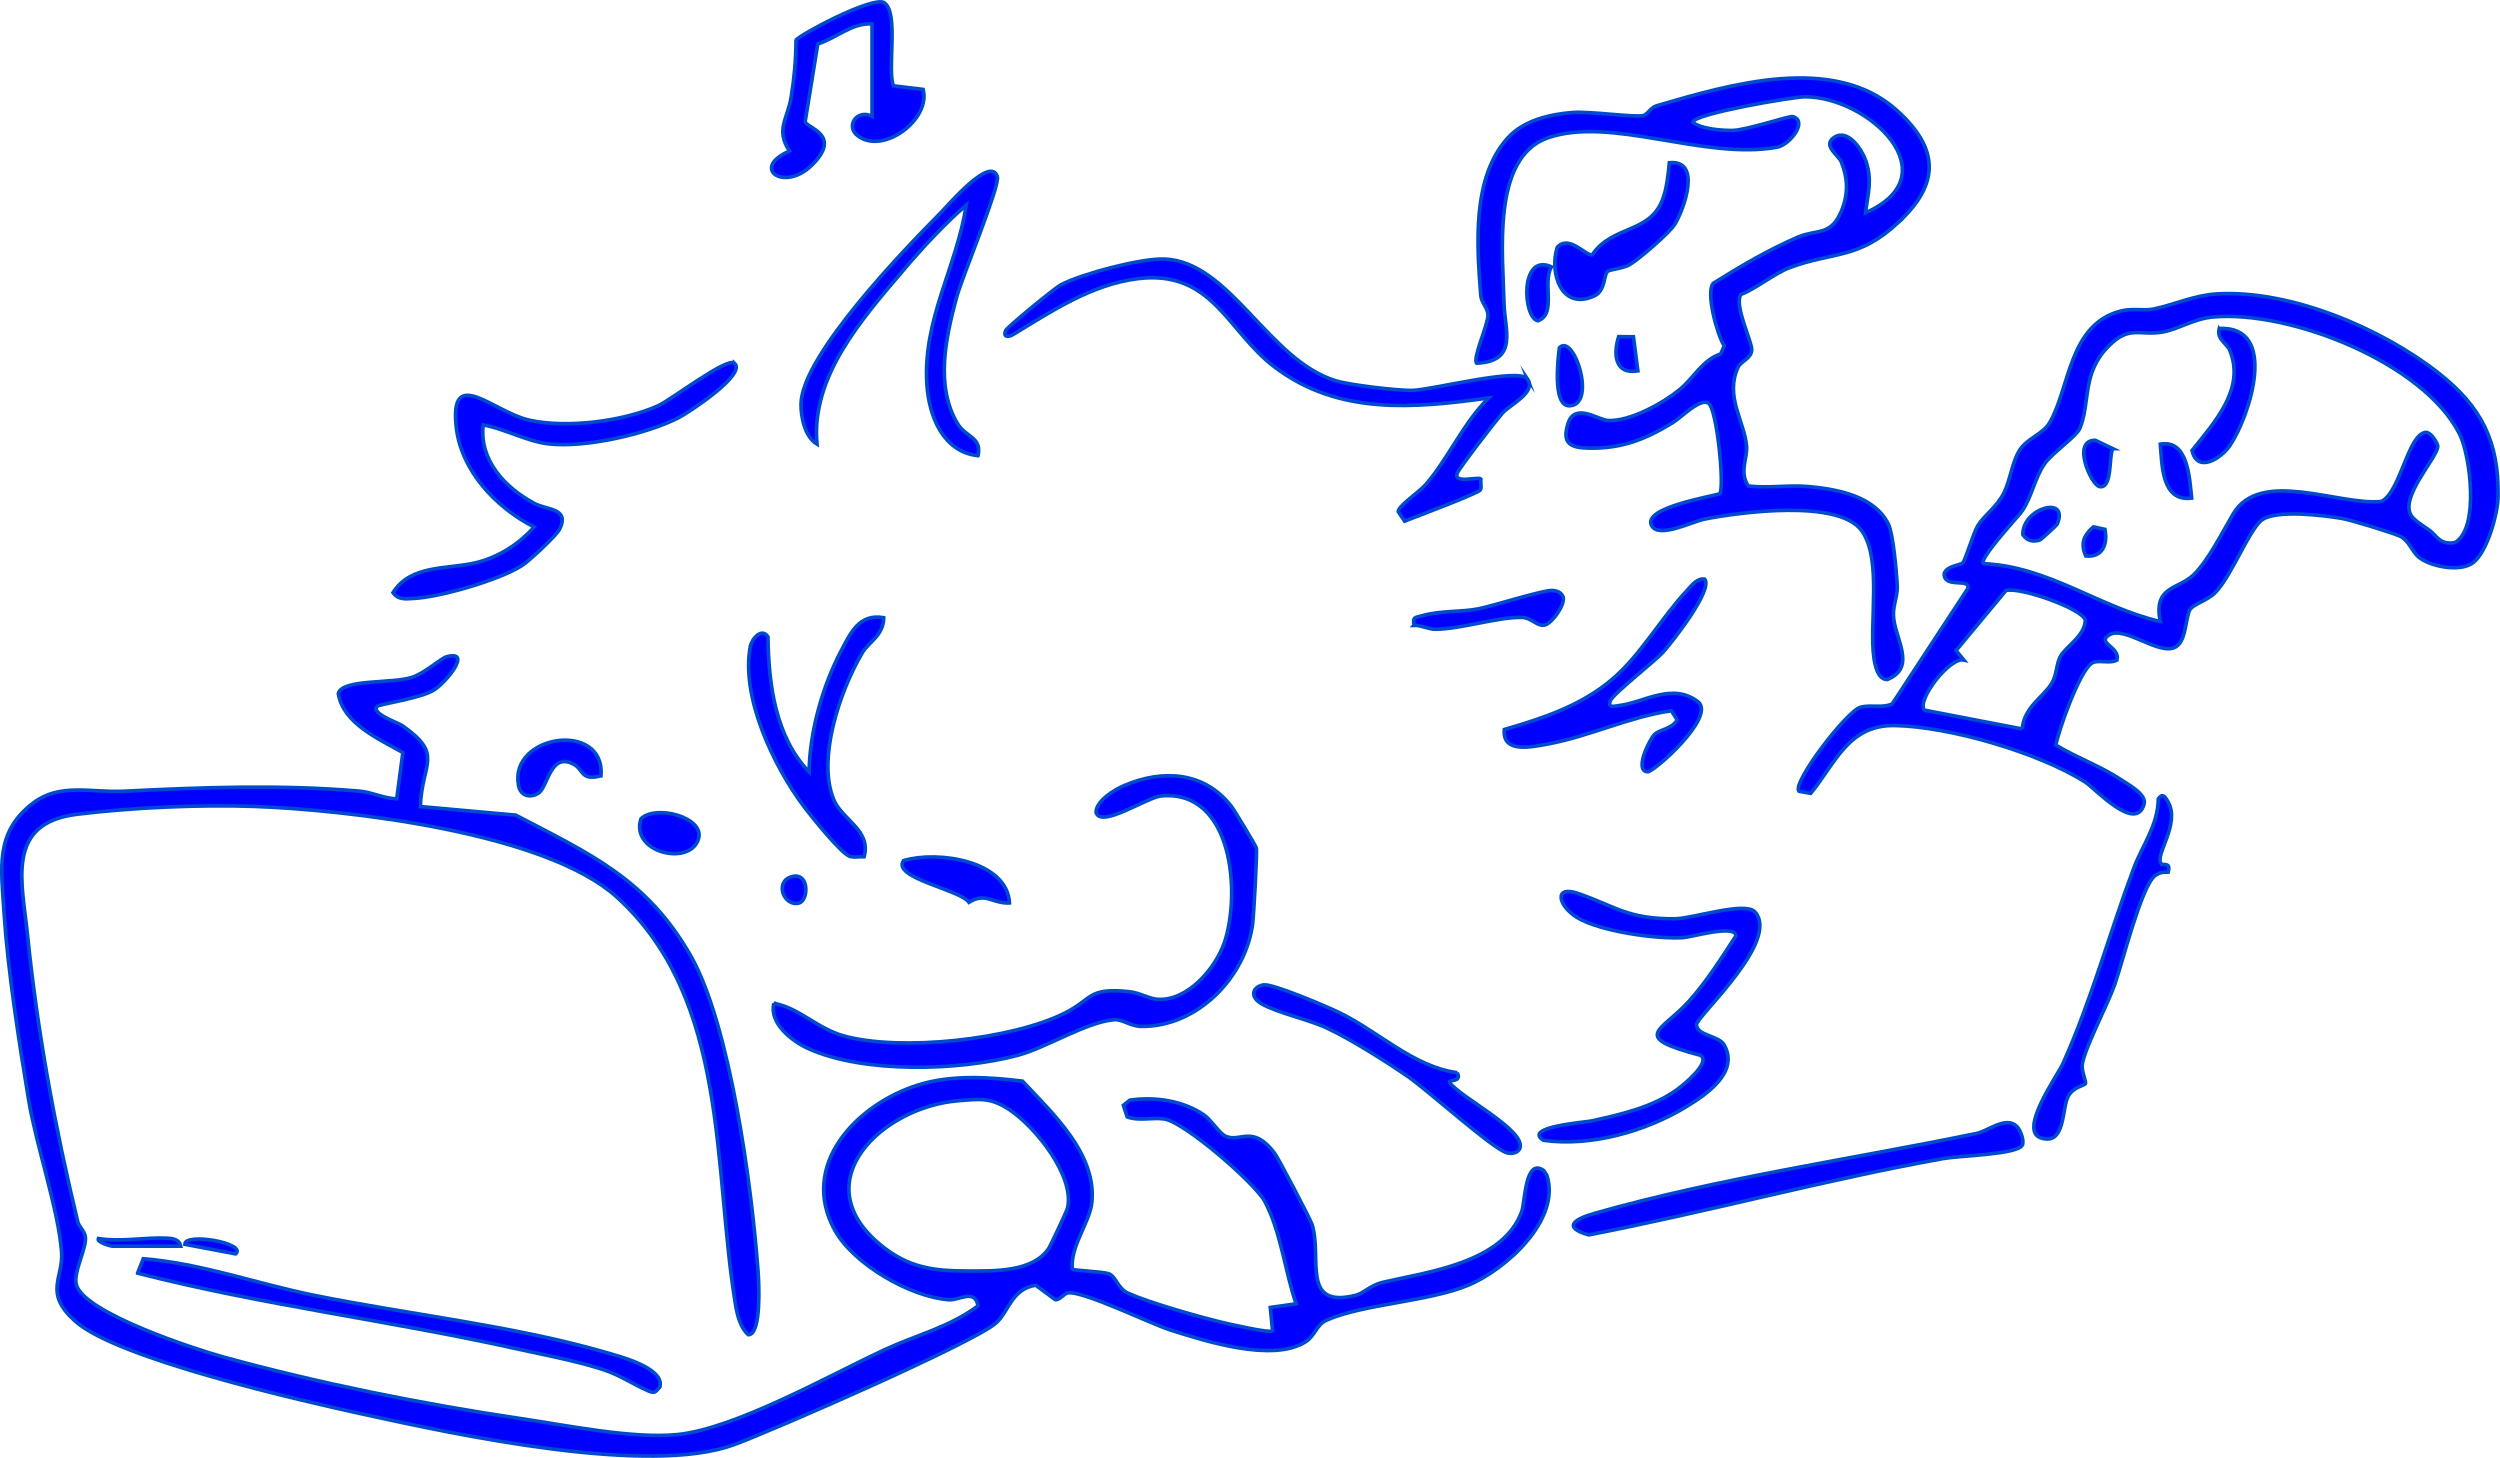 <?xml version="1.0" encoding="UTF-8"?>
<svg id="Layer_2" data-name="Layer 2" xmlns="http://www.w3.org/2000/svg" viewBox="0 0 691 403">
  <defs>
    <style>
      .cls-1 {
        fill: blue;
        stroke: #0049d1;
        stroke-miterlimit: 10;
      }
    </style>
  </defs>
  <g id="Layer_1-2" data-name="Layer 1">
    <g>
      <path class="cls-1" d="M104.25,195.25c-1.84,1.96,5.82,4.51,7.01,5.35,11.51,8.14,5.35,10.08,4.93,22.33l26.36,2.37c20.63,10.8,36.28,17.7,48.35,38.86,10.99,19.25,16.96,64.48,18.63,87.22.21,2.88,1.03,17.58-2.7,17.55-2.21-1.94-3.05-5.44-3.52-8.25-6.31-37.58-1.53-84.33-32.82-112.72-19.58-17.77-74.04-24.14-100.4-25.07-14.95-.52-34.03.34-48.89,2.19-19.8,2.46-15.08,18.72-13.57,33.55,2.69,26.41,7.61,53.24,13.87,79.08.32,1.32,1.94,2.64,2.11,4.2.35,3.16-3.46,9.84-2.5,13.23,2.19,7.77,32.63,17.73,40.54,19.91,26.71,7.34,55.31,13.06,82.48,17.07,12.67,1.87,30.73,5.6,43.02,4.4,16.06-1.57,42.12-16.4,57.47-23.51,8.58-3.98,18.01-6.25,25.7-12.08-.85-4.85-5.26-1.46-8.04-1.67-10.68-.8-26.3-9.79-31.51-19.17-10.03-18.07,5.96-34.84,22.97-40.19,9.2-2.9,19.73-2.19,28.87-1.08,8.39,8.95,20.42,20,19.2,33.33-.53,5.78-5.99,12.06-5.44,18.65.39.38,8.53.69,10.11,1.27,1.98.73,2.42,4.06,5.37,5.39,5.7,2.57,19.13,6.4,25.55,7.95,2.02.49,13.47,3.16,14.34,2.43l-.63-6.46,7.14-1.01c-3.11-8.98-4.16-19.82-8.64-28.27-2.66-5.02-22.17-21.97-27.79-22.81-3.38-.5-6.95.64-10.27-.57l-1.05-3.21,1.8-1.44c6.96-.99,14.63.13,20.46,4.08,1.95,1.32,4.32,5.16,5.99,5.9,4.15,1.83,7.45-3.37,13.58,4.72.95,1.25,9.86,18.21,10.33,19.7,2.86,9.08-3.22,23.44,12.16,19.52,1.92-.49,4.21-2.82,7.25-3.53,12.12-2.85,33.5-5.27,38.56-19.69.91-2.61.9-14.96,6.08-11.21l.85,1.29c4.01,12.43-11.62,26.24-21.85,30.43-11.02,4.52-29.09,5.18-39.05,9.62-2.83,1.26-3.11,4.28-5.83,6-9.11,5.74-27.73-.21-37.55-3.36-5.35-1.72-24.61-11.11-28.23-10.15-1.1.29-2.14,2.02-3.41,1.83l-5.37-3.99c-6.77,1.09-7.37,7.33-11.04,10.51-6.36,5.51-61.3,29.48-72.23,33.53-23.56,8.74-76.56-2.68-102.25-8.3-17.17-3.75-68.51-15.41-80.05-25.86-8.7-7.88-3.18-11.78-3.67-18.98-.77-11.28-7.06-29.71-9.1-42.01-2.61-15.75-5.82-36.21-6.82-51.92-.79-12.51-2.58-22.24,8.16-30.33,7.33-5.52,16.13-2.75,24.98-3.18,21.86-1.08,43.12-1.87,65.08-.03,3.54.3,6.74,2.05,10.32,2.13l1.7-12.79c-6.71-3.81-16.5-8-17.84-16.3,1.03-4.1,14.92-2.67,20.45-4.51,3.46-1.15,7.99-5.27,9.45-5.66,7.36-1.99-.17,7.19-3.6,9.27-3.67,2.23-15.03,3.84-15.58,4.43ZM264.69,304.27c-20.56,1.7-42.57,22.08-21.5,39.65,7.73,6.44,14.55,7.39,24.44,7.38,7.18,0,17.9.36,22.28-6.3.47-.71,4.98-10.35,5.13-10.99,2.18-8.87-8.96-22.66-16.09-27.33-5.28-3.46-8.23-2.91-14.26-2.41Z"/>
      <path class="cls-1" d="M683.63,155.48c-3.49,2.72-11.5,1.21-14.86-1.3-2.22-1.65-2.81-4.92-5.71-6.11-2.35-.97-13.18-4.35-15.76-4.78-5.26-.87-17.71-2.42-21.93.3-3.45,2.22-8.6,15.7-13.07,20.21-2.22,2.24-6.19,3.18-7.06,4.8-1.18,2.21-.92,8.4-3.8,10.17-4.47,2.75-14.16-6-18.49-3.27-3.59,2.27,3.15,3.33,2.2,6.94-2.16,1.18-5.4-.32-7.1.95-3.42,2.55-8.95,18.15-9.82,22.53,5.48,3.39,12.35,5.84,17.67,9.37,2.22,1.47,7.47,4.21,6.73,6.94-2.22,8.17-13.74-4.47-16.29-6.08-12.8-8.1-37.42-15.32-52.58-15.61-12.84-.25-16.38,10.33-23.28,18.75l-3.26-.59c-1.99-2.29,13.19-22.15,17.04-23.23,2.65-.75,6.02.35,8.75-.92l20.86-31.83c.94-3.19-6.72.16-6.49-4.22.83-2.2,4.35-2.17,5.13-2.96s2.9-8.25,4.18-10.29c1.85-2.96,5.21-5.08,7.16-8.96,1.81-3.59,2.27-8.48,4.31-11.76,2.14-3.45,6.46-4.42,8.39-7.75,5.62-9.73,5.27-27.16,19.64-30.81,3.34-.85,6.38.02,9.18-.58,5.81-1.24,11.16-3.8,17.47-4.16,20.36-1.15,45.58,9.59,61.23,21.92,11.83,9.32,16.61,18.88,16.41,33.96-.06,4.8-2.95,15.33-6.86,18.38ZM671.59,146.63c1.89,1.4,2.86,4.14,6.97,3.32,6.78-3.8,4.29-23.98,1.23-30.04-9.87-19.55-46.62-34.18-68.04-32.3-5.41.47-9.86,3.5-14.18,4.19-6.46,1.02-8.91-1.91-14.63,3.75-7.73,7.66-5.04,15.84-8.12,22.94-.94,2.16-7.7,6.82-9.68,9.68-2.76,3.98-3.5,9.05-6.22,13.07-1,1.48-12.15,13.34-10.67,14.56,17.95.76,31.93,12.07,48.84,15.99-1.94-9.87,4.8-8.73,9.16-12.86,4.06-3.85,8.29-12.3,11.01-16.9,7.49-12.66,29.2-2.21,40.98-3.43,5.29-2.73,7.26-18.35,12.13-19.08,1.57-.23,3.43,3.13,3.44,3.79.03,3.06-10.7,14.15-7.33,19.21,1.01,1.52,3.54,2.96,5.11,4.11ZM558.96,201.5c.37-5.99,6.1-9.07,8.2-12.73,1.37-2.38,1.17-5.16,2.32-7.31,1.51-2.82,6.81-5.62,6.89-10.09-.74-3.05-17.94-9.24-21.93-8.14l-13.78,16.57,2.15,2.63c-3.94-.91-13.35,11.44-10.85,13.86l27,5.2Z"/>
      <path class="cls-1" d="M524.82,61.4c-11.25,10.43-17.86,8.01-30.09,12.56-4.38,1.63-9.06,5.66-13.58,7.45-1.86,3.1,3.06,12.84,3.03,15.27-.03,2.36-3,3.18-3.76,4.79-3.79,8.06,1.85,15.21,2.34,21.96.23,3.17-2.1,7.29.5,10.9,5.49.65,11.17-.34,16.66.16,8.02.73,18.19,2.64,22.02,10.36,1.35,2.72,2.25,13.21,2.46,16.86.17,2.95-1.13,5.41-1.05,8.3.18,6.32,6.7,14.43-1.72,17.82-2.66-.02-3.4-4.06-3.69-6.02-1.37-9.49,2.32-27.18-3.34-35.09-6.34-8.87-33.73-5.16-43.5-3.23-3.46.69-12.81,5.56-14.65,1.67-2.26-4.79,15.93-7.79,18.9-8.68,1.36-2.08-.79-23.26-3.05-24.97s-7.37,3.73-9.93,5.3c-7.43,4.57-14.11,7.24-23.19,7.06-5.23-.1-7.48-1.33-5.8-6.75,1.87-6.04,8.32-1.01,11.11-.89,6.04.27,14.97-4.67,19.58-8.41,4.25-3.45,6.34-8.23,11.52-10l.99-2.21c-1.91-2.97-5.22-14.81-3.01-17.33,7.61-4.72,15.1-9.19,23.4-12.75,5.25-2.25,9.13-.14,12.06-7.35,1.87-4.62,1.74-8.97-.14-13.51-.72-1.75-5.23-4.46-1.97-6.67,3.83-2.6,7.73,3.35,8.77,6.38,1.9,5.5.59,9-.05,14.44,23.87-10.6.56-32.23-16.83-32.06-3.39.03-30.84,4.72-30.92,7.02,2.22,1.92,8.42,2.35,11.19,2.26,3.75-.12,15.55-4.03,16.37-3.82,4.46,1.15-.72,7.83-4.26,8.47-20.28,3.66-45.96-8.71-63.42-2.57-15.64,5.5-12.31,32.52-12.06,45.8.13,7,4.14,15.94-7.55,16.47-1.26-1.19,3.23-10.79,3.12-13.36-.08-1.95-1.84-3.41-1.99-5.34-1.08-13.87-2.54-32.61,7.53-43.65,4.35-4.77,11.62-6.48,17.88-6.95,4.83-.37,16.82,1.4,19.46.86,1.19-.24,2.07-2.22,3.66-2.69,20.35-5.97,49.09-14.45,66.53,1.29,11.73,10.59,11.82,20.29.41,30.86Z"/>
      <path class="cls-1" d="M213.89,277.31c7.27,1.37,11.89,7,19.51,9.07,15.7,4.27,46.21.99,60.88-6.35,7.81-3.91,6.29-7.15,17.86-5.93,2.9.31,5.34,1.92,7.71,2.1,8.35.64,16.15-8.56,18.58-15.72,4.47-13.19,2.55-42.17-17.36-40.5-4.1.34-16.93,9.2-18.14,4.49.12-3.15,4.97-6.13,7.68-7.29,10.83-4.67,22.36-3.88,29.77,5.74.89,1.16,6.7,10.82,6.87,11.46.28,1.01-.73,18.77-1.02,20.98-1.96,14.72-15.23,28.55-30.86,28.34-2.8-.04-5.26-2.05-7.41-1.86-7.68.65-18.84,7.79-26.74,9.87-16.23,4.28-42.45,5.06-57.82-1.89-4.54-2.05-10.85-7-9.5-12.51Z"/>
      <path class="cls-1" d="M422.22,104.75c2.55,3.72-4.94,7.13-6.98,9.47-1.79,2.05-11.86,15.08-12.45,16.56-1.21,3.06,5.83.89,6.51,1.59-.13.96.3,2.38-.14,3.06-.61.94-18.1,7.5-20.92,8.61l-1.78-2.64c.02-1.58,5.75-5.34,7.61-7.47,6.27-7.22,10.33-16.97,17.4-23.93-20.75,2.88-41.55,4.78-59.16-8.54-13.13-9.93-17.19-27.04-37.91-24.42-12.79,1.62-23.76,9-34.28,15.37-1.65,1-2.89.65-2.16-1.05.39-.91,13.51-11.73,15.32-12.67,5.84-3.04,22.13-7.34,28.58-7.09,18.15.7,28.64,27.88,47.27,33.62,3.96,1.22,16.92,2.74,21.13,2.69,5.33-.06,29.69-6.47,31.97-3.14Z"/>
      <path class="cls-1" d="M203.03,100.39c3.46,3.18-13.14,13.91-15.54,15.11-9.14,4.59-25.81,8.35-35.94,7.18-5.85-.68-12.22-4.21-17.99-5.24-1.14,9.73,5.99,17.37,14.21,21.74,3.44,1.83,9.75,1.25,6.95,7.01-.9,1.86-8.42,8.81-10.37,10.08-6.12,3.98-22.51,8.73-29.83,9.13-2.2.12-4.39.52-5.9-1.6,4.99-7.87,15.08-6.37,23.01-8.29,6.23-1.51,11.77-5.14,16.02-9.83-10.65-5.43-20.28-15.64-21.57-27.82-1.79-17,10.34-3.92,20.21-1.73,10.37,2.29,25.93.36,35.62-3.98,3.52-1.58,19.12-13.59,21.12-11.76Z"/>
      <path class="cls-1" d="M485.01,251.99c7.32,7.94-16.07,28.94-16.08,31.19,0,3.11,6.16,3.03,7.63,5.63,4.24,7.48-4.76,13.61-10.48,17.09-11.15,6.78-26.32,11.12-39.46,9.28-5.9-3.69,11.54-4.98,13.1-5.32,8.14-1.78,16.93-3.75,23.75-8.65,1.85-1.33,9.5-7.54,6.59-9.5-19.73-5.24-10.85-6.51-3.28-14.92,4.97-5.53,9.01-11.94,13.04-18.14-.16-3.25-12.22.37-14.64.52-7.41.44-22.77-1.72-29.12-5.48-5.41-3.21-6.84-9.2.29-6.69,10.34,3.64,13.7,7.08,26.66,6.95,4.81-.05,19.12-4.82,21.99-1.96Z"/>
      <path class="cls-1" d="M270.33,125.96c-9.81-1.08-13.57-11.07-14.14-19.67-1.2-17.95,8.26-32.5,10.88-49.6-6.06,5.25-12.14,11.83-17.29,17.9-11.48,13.52-25.7,29.45-23.96,48.17-3.38-1.98-4.5-7.63-4.42-11.19.33-13.43,28.5-42.55,38.61-52.77,2.21-2.24,13.84-15.94,15.66-9.95.77,2.52-9.81,27.87-11.29,33.42-2.96,11.07-5.97,24.46.31,34.85,2.29,3.79,6.75,3.67,5.65,8.83Z"/>
      <path class="cls-1" d="M558.95,316.56c-1.48,2.55-17.32,2.86-21.8,3.66-32.87,5.9-65.26,14.77-98.02,21.11-7.75-2.21-3.5-4.51,1.63-5.97,34.3-9.75,70.67-14.89,105.59-22.09,3.16-.65,8.12-4.92,11.14-1.9.92.92,2.13,4.01,1.45,5.18Z"/>
      <path class="cls-1" d="M244.28,170.74c-.13,4.99-4.15,6.69-5.91,9.64-6.06,10.23-12.66,29.29-7.91,40.67,2.36,5.65,10.4,8.37,8.38,15.75-1.22-.05-2.57.21-3.77-.03-2.3-.46-10.9-11.21-12.95-13.94-8.23-11.03-17.38-30.07-14.74-44.09.42-2.25,3.18-5.36,4.89-2.72.16,13.03,2.01,27.59,11.35,37.33.21-11.13,3.65-23.54,8.85-33.42,2.57-4.88,4.99-10.42,11.78-9.2Z"/>
      <path class="cls-1" d="M241.03,6.6c-5.61-.32-9.88,3.97-14.99,5.53l-3.49,21.46c.18,1.79,10.52,3.54,1.83,12.08-7.66,7.52-17.12.81-6.15-3.92-3.94-5.83-.55-8.85.42-14.75.86-5.25,1.35-10.53,1.36-15.86.54-1.32,20.84-12.13,24.28-10.46,4.29,2.59.86,18.29,2.64,23.04l8.22.99c2.19,8.24-10.95,18.13-18,12.88-3.74-2.78-.06-7.58,3.88-5.42V6.6Z"/>
      <path class="cls-1" d="M38.03,351.89l1.57-3.98c16.18,1.32,31.36,6.9,47.05,10.08,26.13,5.3,55.14,8.4,80.57,15.75,3.76,1.09,16.55,4.3,15.18,9.59-1.25,1.38-1.3,1.95-3.25,1.1-4.71-2.05-7.6-4.38-13.29-6.15-7.34-2.29-16-3.91-23.61-5.59-34.57-7.66-69.9-12.01-104.22-20.79Z"/>
      <path class="cls-1" d="M471.16,160.07c2.48,2.86-9.02,17.45-11.47,20.17-2.32,2.58-13.73,11.43-14.57,13.41-.94,2.24,1.4,1.47,2.46,1.35,6.69-.75,14.84-6.63,21.97-.85,4.38,4.41-12.47,19.26-14.14,19.17-3.85-.19.56-9.04,1.92-10.35s5.07-1.58,6.22-4.03l-1.58-2.48c-11.47,1.6-22.63,7.05-33.97,9.15-4.65.86-12.84,2.74-12.21-3.98,10.69-3.08,21.26-6.6,29.83-13.89,7.9-6.73,13.71-17.15,20.64-24.5,1.3-1.38,2.71-3.45,4.89-3.18Z"/>
      <path class="cls-1" d="M597.37,238.74c.53.59,2.74-.59,1.91,2.32-1.41-.09-2.64.16-3.76,1.09-3.7,3.11-8.9,23.93-10.94,29.79-1.99,5.71-8.25,17.45-9.02,22.15-.33,2.05,1.19,4.95.84,5.45s-3.36.94-4.72,3.42c-1.87,3.4-.7,13.77-7.55,11.57-6.37-2.05,4.55-17.21,6.04-20.51,7.96-17.65,12.88-36.17,19.67-54.23,2.3-6.11,6.63-11.69,6.71-18.99,1.2-1.66,1.82-.66,2.61.66,3.74,6.25-3.82,15.01-1.79,17.28Z"/>
      <path class="cls-1" d="M402.78,296.49c1.41,2.74-2.47,1.84-2.17,2.65,2.94,4.16,20.89,13.08,19.54,18.1-.35,1.29-2.1,1.79-3.57,1.42-3.88-.97-21.89-17.29-27.4-21.08-6.14-4.22-15.6-10.19-22.24-13.34-5.32-2.52-13.45-4.13-18.12-6.72-3.49-1.93-2.71-4.7.36-5.3,2.44-.48,17.83,6.11,21.08,7.7,10.92,5.33,20.47,14.95,32.53,16.57Z"/>
      <path class="cls-1" d="M444.27,75.05c-.9.88-.61,5.33-3.49,6.69-9.22,4.34-12.61-6.34-10.37-13.37,3.23-3.64,7.89,2.39,9.67,2.08,5.54-8.24,15.69-5.78,19.39-15.12,1.22-3.08,1.61-7.06,1.94-10.36,8.99-.86,4.15,12.62,1.54,16.98-1.43,2.38-9.92,9.65-12.48,11.19-1.83,1.1-5.55,1.29-6.19,1.92Z"/>
      <path class="cls-1" d="M279.02,249.59c-4.86.17-6.53-3.07-11.2-.2-2.32-3.48-21.33-6.67-18.1-11.51,9.35-2.85,28.68-.02,29.3,11.7Z"/>
      <path class="cls-1" d="M390.84,172.85c-.41-2.41.23-2.08,2.14-2.64,5.04-1.47,10.63-.99,15.48-1.9,4.38-.82,18.47-5.44,20.89-5.09,1.26.18,2.17.54,2.69,1.76.65,2.14-3.04,7.28-5.06,7.77-2.08.51-3.58-2-6.23-2.09-6.45-.21-16.97,3.22-23.94,3.27-2.03.01-3.93-1.16-5.97-1.08Z"/>
      <path class="cls-1" d="M166.12,214.42c-5.49,1.49-4.91-1.63-7.26-3.01-6.78-3.98-7.35,6.17-10.08,7.84-2.39,1.47-4.94.68-5.47-2.18-2.62-14.11,23.99-17.95,22.82-2.65Z"/>
      <path class="cls-1" d="M177.16,226.31c4.1-4.01,17.6-.4,15.93,5.47-2.22,7.8-18.99,3.93-15.93-5.47Z"/>
      <path class="cls-1" d="M431.01,96.12c4.07-4.2,10.49,16.02,2.71,16.04-4.69,0-3.06-13.19-2.71-16.04Z"/>
      <path class="cls-1" d="M428.83,73.75c-2.62,4.46,1.53,13.1-3.78,14.91-4.15-.85-5.06-18.91,3.78-14.91Z"/>
      <path class="cls-1" d="M451.48,93.08l1.23,9.44c-6.49,1.08-6.82-4.75-5.31-9.48l4.08.04Z"/>
      <path class="cls-1" d="M49.96,344.44h-19c-.22,0-4.23-.99-3.79-2.12,5.99,1.03,13.32-.38,18.98-.09,1.66.09,3.4.31,3.81,2.21Z"/>
      <path class="cls-1" d="M218.95,242.28c4.79-1.22,4.57,6.55,1.96,7.3-4.24,1.22-7.06-6-1.96-7.3Z"/>
      <path class="cls-1" d="M65.15,346.58l-14.08-2.66c.11-3.33,17.29-.28,14.08,2.66Z"/>
      <path class="cls-1" d="M613.39,90.8c16.61-.84,8.4,24.26,3.02,32.27-2.42,3.6-9.05,7.9-10.53,1.45,6.2-7.83,14.76-16.93,10.47-27.59-.85-2.12-3.73-3.09-2.96-6.13Z"/>
      <path class="cls-1" d="M605.78,137.68c-8.28,1.07-8.18-8.97-8.67-14.91,7.7-1.4,8.07,9.45,8.67,14.91Z"/>
      <path class="cls-1" d="M583.96,124c-1.12,2.2-.04,11.24-3.68,10.49-2.33-.48-7.81-12.91-1.12-12.79l4.8,2.3Z"/>
      <path class="cls-1" d="M568.59,144.92c-.13.29-4.47,4.25-4.78,4.34-1.98.61-3.52.22-4.7-1.48-.16-7.43,12.98-11.03,9.48-2.86Z"/>
      <path class="cls-1" d="M581.81,146.31c.81,3.99-.6,7.88-5.33,7.36-1.43-3.41-.67-5.61,2.13-8.04l3.2.68Z"/>
    </g>
  </g>
</svg>